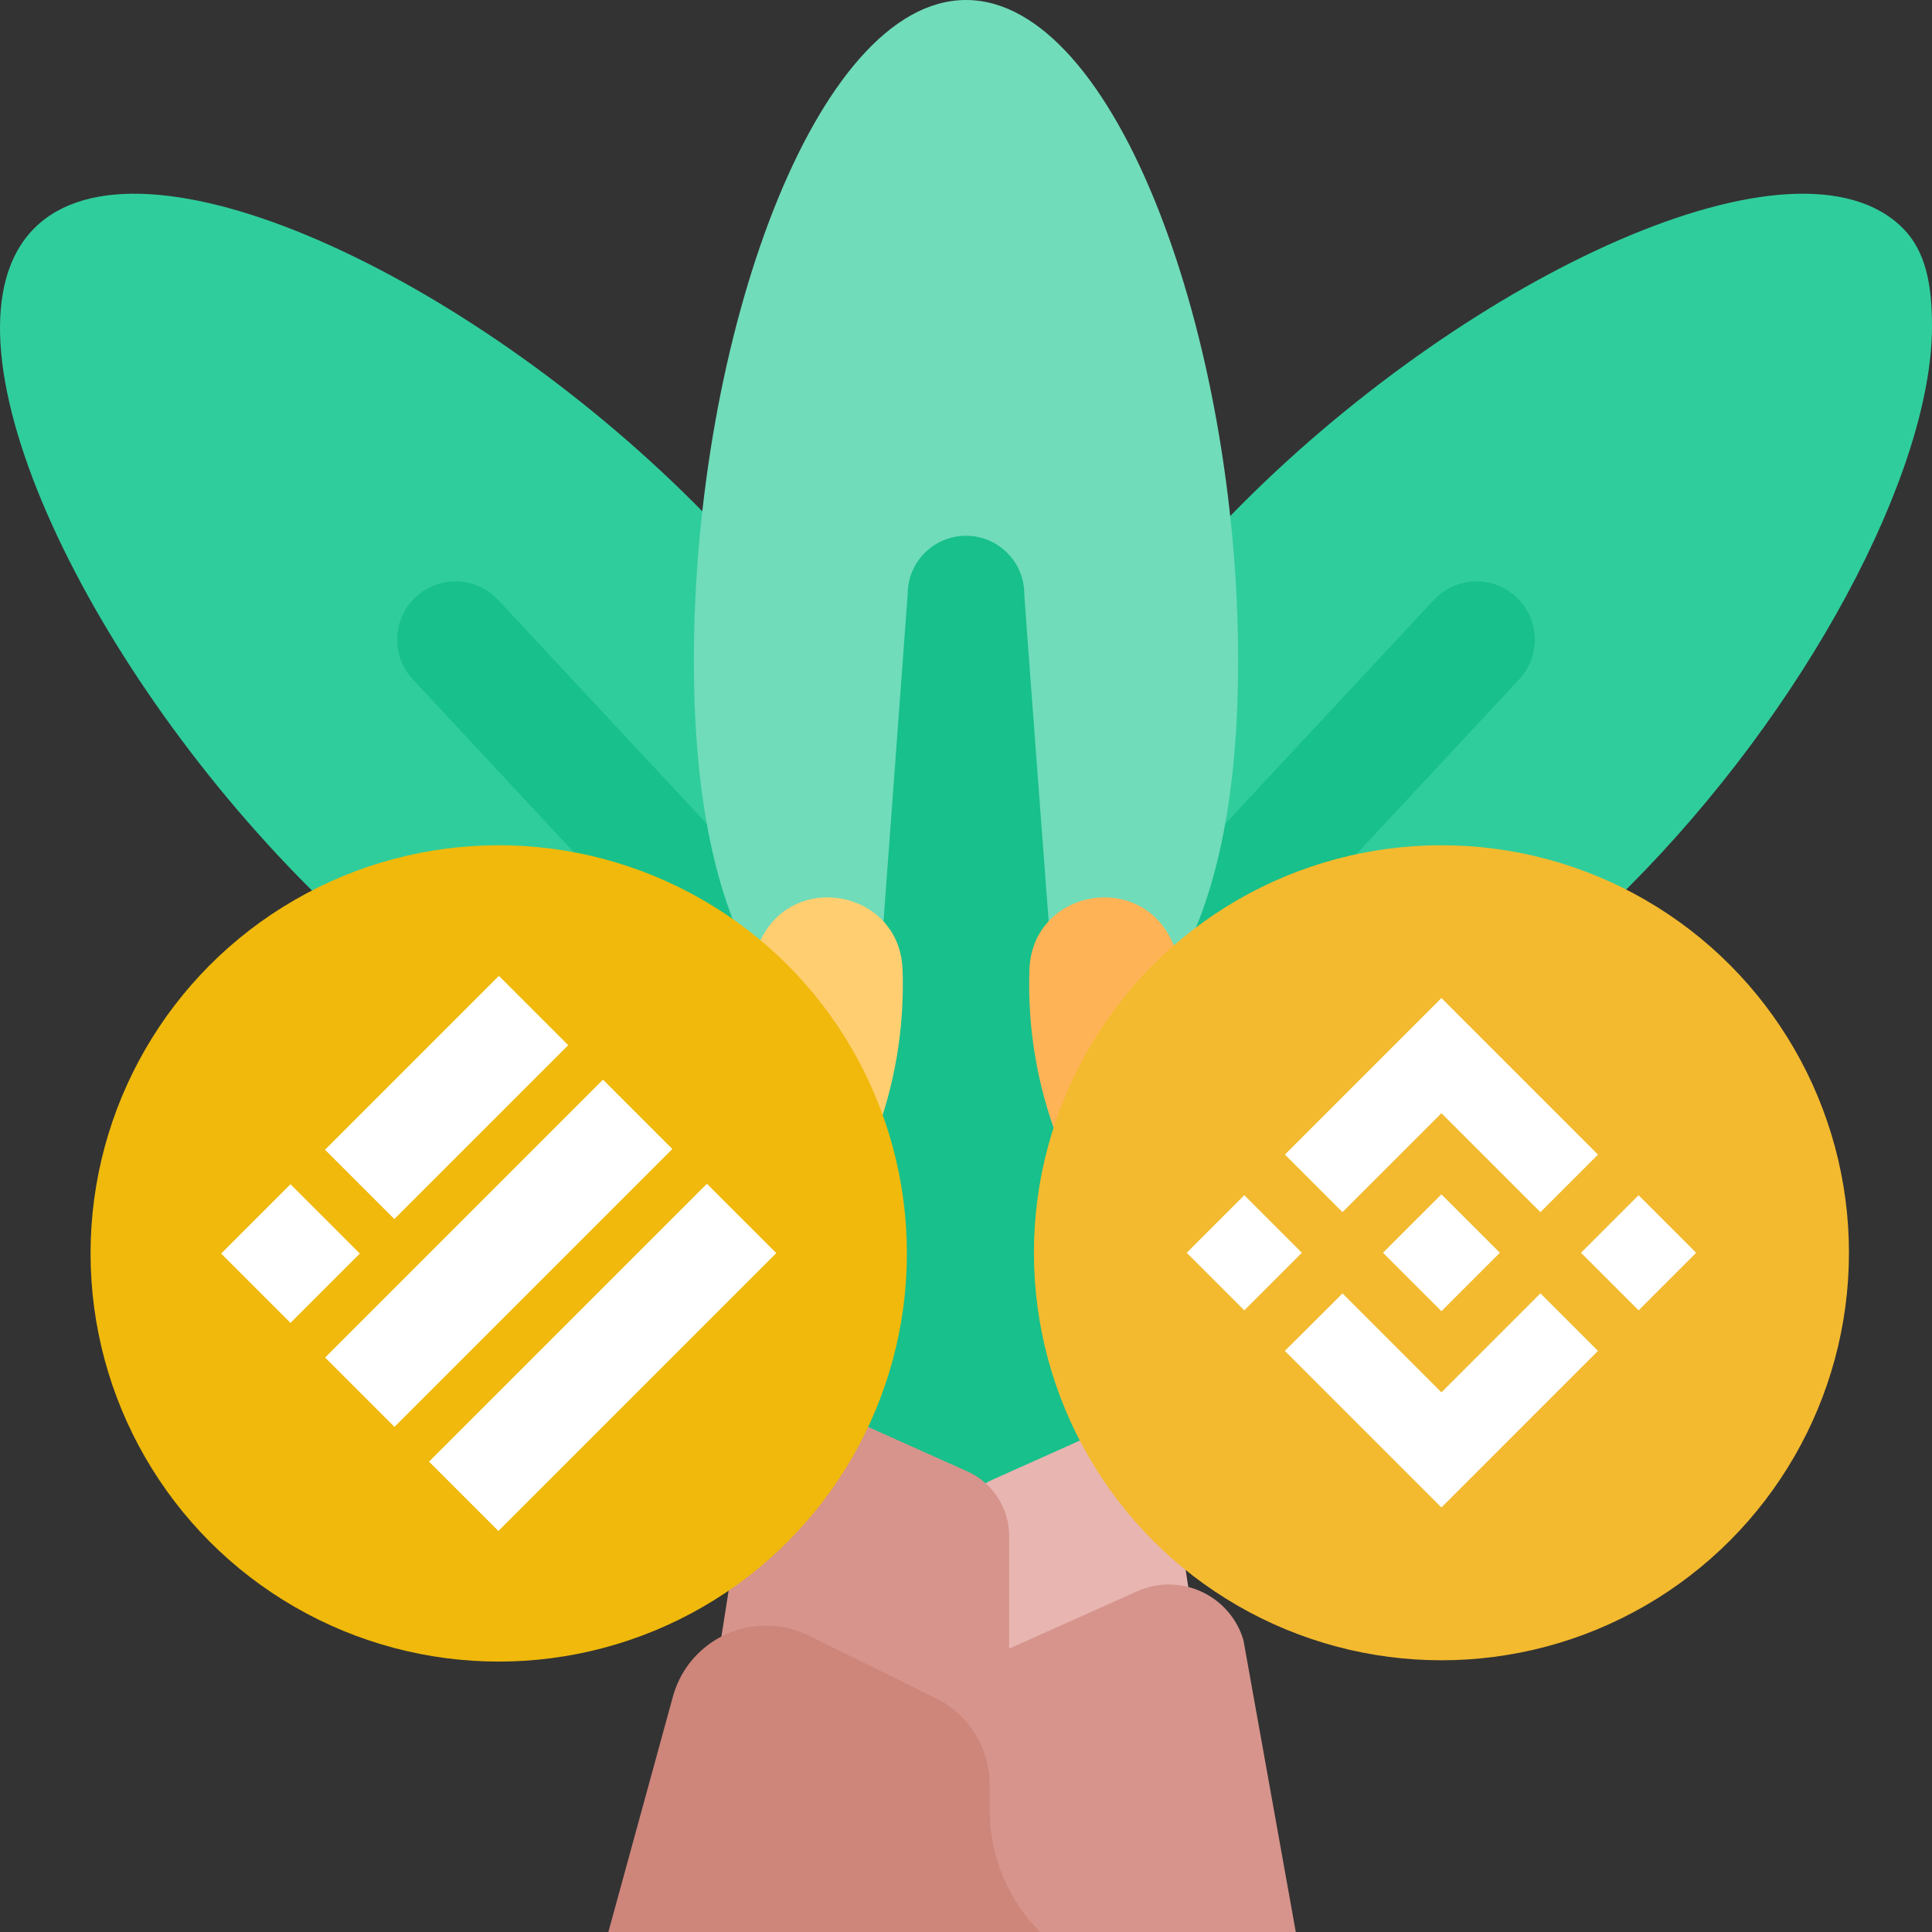 <?xml version="1.0" encoding="UTF-8" standalone="no"?>
<svg
   xmlns:dc="http://purl.org/dc/elements/1.1/"
   xmlns:cc="http://creativecommons.org/ns#"
   xmlns:rdf="http://www.w3.org/1999/02/22-rdf-syntax-ns#"
   xmlns:svg="http://www.w3.org/2000/svg"
   xmlns="http://www.w3.org/2000/svg"
   xmlns:sodipodi="http://sodipodi.sourceforge.net/DTD/sodipodi-0.dtd"
   xmlns:inkscape="http://www.inkscape.org/namespaces/inkscape"
   width="512"
   height="512"
   viewBox="0 0 497 497"
   id="Capa_1"
   overflow="hidden"
   version="1.1"
   sodipodi:docname="busd-bnb.svg"
   inkscape:version="1.0.2 (e86c870879, 2021-01-15)">
  <rect x="0" y="0" width="497" height="497" fill="#333333" stroke="none"/>
  <defs
     id="defs982">
    <clipPath
       id="clip0">
      <rect
         x="87"
         y="109"
         width="502"
         height="502"
         id="rect1632" />
    </clipPath>
    <clipPath
       id="clip1">
      <rect
         x="154"
         y="180"
         width="331"
         height="331"
         id="rect1635" />
    </clipPath>
    <clipPath
       id="clip2">
      <rect
         x="154"
         y="180"
         width="331"
         height="331"
         id="rect1638" />
    </clipPath>
    <clipPath
       id="clip3">
      <rect
         x="154"
         y="180"
         width="331"
         height="331"
         id="rect1641" />
    </clipPath>
  </defs>
  <sodipodi:namedview
     pagecolor="#ffffff"
     bordercolor="#666666"
     borderopacity="1"
     objecttolerance="10"
     gridtolerance="10"
     guidetolerance="10"
     inkscape:pageopacity="0"
     inkscape:pageshadow="2"
     inkscape:window-width="1920"
     inkscape:window-height="1001"
     id="namedview980"
     showgrid="false"
     inkscape:zoom="1.1462864"
     inkscape:cx="61.932786"
     inkscape:cy="199.16608"
     inkscape:window-x="2391"
     inkscape:window-y="489"
     inkscape:window-maximized="1"
     inkscape:current-layer="Capa_1" />
  <g
     id="g977">
    <g
       id="g965">
      <path
         d="M130.036 232.669C113.048 240.59 95.322 244.983 77.68 246.151 59.392 247.361 55.293 272.261 72.287 279.126 96.704 288.989 124.99 289.086 150.744 277.077Z"
         fill="#FFB357"
         id="path935" />
      <path
         d="M419.32 246.151C401.678 244.983 383.951 240.59 366.964 232.669L346.256 277.077C372.01 289.086 400.295 288.989 424.713 279.126 441.707 272.262 437.609 247.362 419.32 246.151Z"
         fill="#FFCE71"
         id="path937" />
      <path
         d="M178.556 129.396C237.135 187.975 234.177 229.339 206.84 256.675 179.503 284.011 138.139 286.969 79.561 228.391 20.983 169.813-18.486 86.022 8.851 58.685 36.188 31.348 119.978 70.817 178.556 129.396Z"
         fill="#30CD9C"
         id="path939" />
      <path
         d="M319.777 129.396C261.198 187.975 264.156 229.339 291.493 256.675 318.83 284.011 360.194 286.969 418.772 228.391 464.517 182.645 497 121.526 497 83.921 497 73.416 495.471 64.674 489.482 58.685 462.146 31.348 378.355 70.817 319.777 129.396Z"
         fill="#30CD9C"
         id="path941" />
      <g
         fill="#18C08B"
         id="g947">
        <path
           d="M389.92 153.458C383.794 147.882 374.306 148.328 368.731 154.456L291.727 237.095 312.964 258.332 390.919 174.648C396.494 168.521 396.047 159.034 389.92 153.458Z"
           id="path943" />
        <path
           d="M107.08 153.458C100.953 159.034 100.506 168.52 106.082 174.647L184.037 258.331 205.274 237.094 128.27 154.455C122.694 148.328 113.206 147.882 107.08 153.458Z"
           id="path945" />
      </g>
      <path
         d="M318.5 170C318.5 252.843 287.16 280 248.5 280 209.84 280 178.5 252.843 178.5 170 178.5 87.157 209.84 0 248.5 0 287.16 0 318.5 87.157 318.5 170Z"
         fill="#70DCBA"
         id="path949" />
      <path
         d="M263.5 152.826C263.5 144.542 256.784 137.826 248.5 137.826 240.216 137.826 233.5 144.542 233.5 152.826L213.5 423.383 283.5 423.383C283.5 417.185 263.5 155.274 263.5 152.826Z"
         fill="#18C08B"
         id="path951" />
      <g
         id="g963">
        <g
           id="g957">
          <path
             d="M255.183 380.704 280.763 369.244C288.98 365.563 298.56 369.953 301.137 378.58L311.177 444.156 246.372 444.156 246.372 394.305C246.373 388.432 249.823 383.106 255.183 380.704Z"
             fill="#E8B5B1"
             id="path953" />
          <path
             d="M248.827 378.5 217.555 364.49C207.203 359.853 194.206 365.608 192.272 378.382L180.373 454.157 259.598 454.157 259.598 395.129C259.598 387.947 255.38 381.436 248.827 378.5Z"
             fill="#D6948C"
             id="path955" />
        </g>
        <path
           d="M258.196 424.739 292.523 409.36C303.55 404.42 316.406 410.311 319.863 421.888L333.336 497 246.372 497 246.372 442.991C246.373 435.109 251.002 427.962 258.196 424.739Z"
           fill="#D6948C"
           id="path959" />
        <path
           d="M254.598 465.733 254.598 459.156C254.598 449.358 248.843 440.474 239.901 436.468L207.231 420.351C193.524 414.21 177.544 421.533 173.245 435.925L156.498 497 267.549 497C259.256 488.708 254.598 477.46 254.598 465.733Z"
           fill="#CE857A"
           id="path961" />
      </g>
    </g>
    <g
       fill="#FCE3A0"
       id="g971">
      <path
         d="M196.422 260.398C202.146 242.881 179.932 229.564 167.179 242.866 154.712 255.87 139.672 266.827 122.363 274.898 105.054 282.969 86.993 287.447 69.017 288.639 50.629 289.858 46.552 315.435 63.65 322.31 88.504 332.303 117.272 332.378 143.47 320.161 169.667 307.946 188.101 285.861 196.422 260.398Z"
         id="path967" />
      <path
         d="M300.578 260.398C294.854 242.881 317.068 229.564 329.821 242.866 342.288 255.87 357.328 266.827 374.637 274.898 391.946 282.969 410.007 287.447 427.983 288.639 446.371 289.858 450.448 315.435 433.35 322.31 408.496 332.303 379.728 332.378 353.53 320.161 327.333 307.946 308.899 285.861 300.578 260.398Z"
         id="path969" />
    </g>
    <path
       d="M232.189 249.448C231.478 228.911 203.654 223.655 195.366 242.458 187.368 260.604 175.937 277.603 161.071 292.469 150.297 303.243 138.402 312.213 125.762 319.38 117.131 324.274 112.49 334.041 114.374 343.783 116.757 356.109 128.597 364.161 140.964 362.003 162.56 358.235 183.249 348.011 199.932 331.329 222.462 308.799 233.211 278.959 232.189 249.448Z"
       fill="#FFCE71"
       id="path973" />
    <path
       d="M264.811 249.448C265.522 228.911 293.346 223.655 301.634 242.458 309.632 260.604 321.063 277.603 335.929 292.469 346.703 303.243 358.598 312.213 371.238 319.38 379.869 324.274 384.51 334.041 382.626 343.783 380.243 356.109 368.403 364.161 356.036 362.003 334.44 358.235 313.751 348.011 297.068 331.329 274.538 308.799 263.789 278.959 264.811 249.448Z"
       fill="#FFB357"
       id="path975" />
  </g>
  <g
     id="g1590"
     transform="matrix(0.105,0,0,0.105,23.297,217.438)">
    <circle
       cx="1000"
       cy="1000"
       r="1000"
       style="fill:#f0b90b"
       id="circle1576" />
    <path
       d="m 574.41,746 426,-426 169.86,169.86 -426,426 z m 0.31,509.06 680.79,-680.79 169.86,169.86 -680.79,680.79 z M 1510.13,829.37 829.34,1510.16 999.19,1680 1680,999.22 Z M 320,1000.36 489.86,830.5 659.72,1000.36 489.86,1170.22 Z"
       style="fill:#ffffff;fill-rule:evenodd"
       id="path1578" />
  </g>
  <g
     fill="none"
     id="g1744"
     transform="matrix(6.552,0,0,6.552,265.973,217.438)">
    <circle
       cx="16"
       cy="16"
       r="16"
       fill="#f3ba2f"
       id="circle1740" />
    <path
       fill="#ffffff"
       d="M 12.116,14.404 16,10.52 l 3.886,3.886 2.26,-2.26 L 16,6 9.856,12.144 Z M 6,16 8.26,13.74 10.52,16 8.26,18.26 Z m 6.116,1.596 3.884,3.884 3.886,-3.886 2.26,2.259 L 16,26 9.856,19.856 9.853,19.853 Z M 21.48,16 23.74,13.74 26,16 23.74,18.26 Z m -3.188,-0.002 h 0.002 V 16 L 16,18.294 13.709,16.004 13.705,16 13.709,15.997 14.11,15.595 14.305,15.4 16,13.706 l 2.293,2.293 z"
       id="path1742" />
  </g>
</svg>
